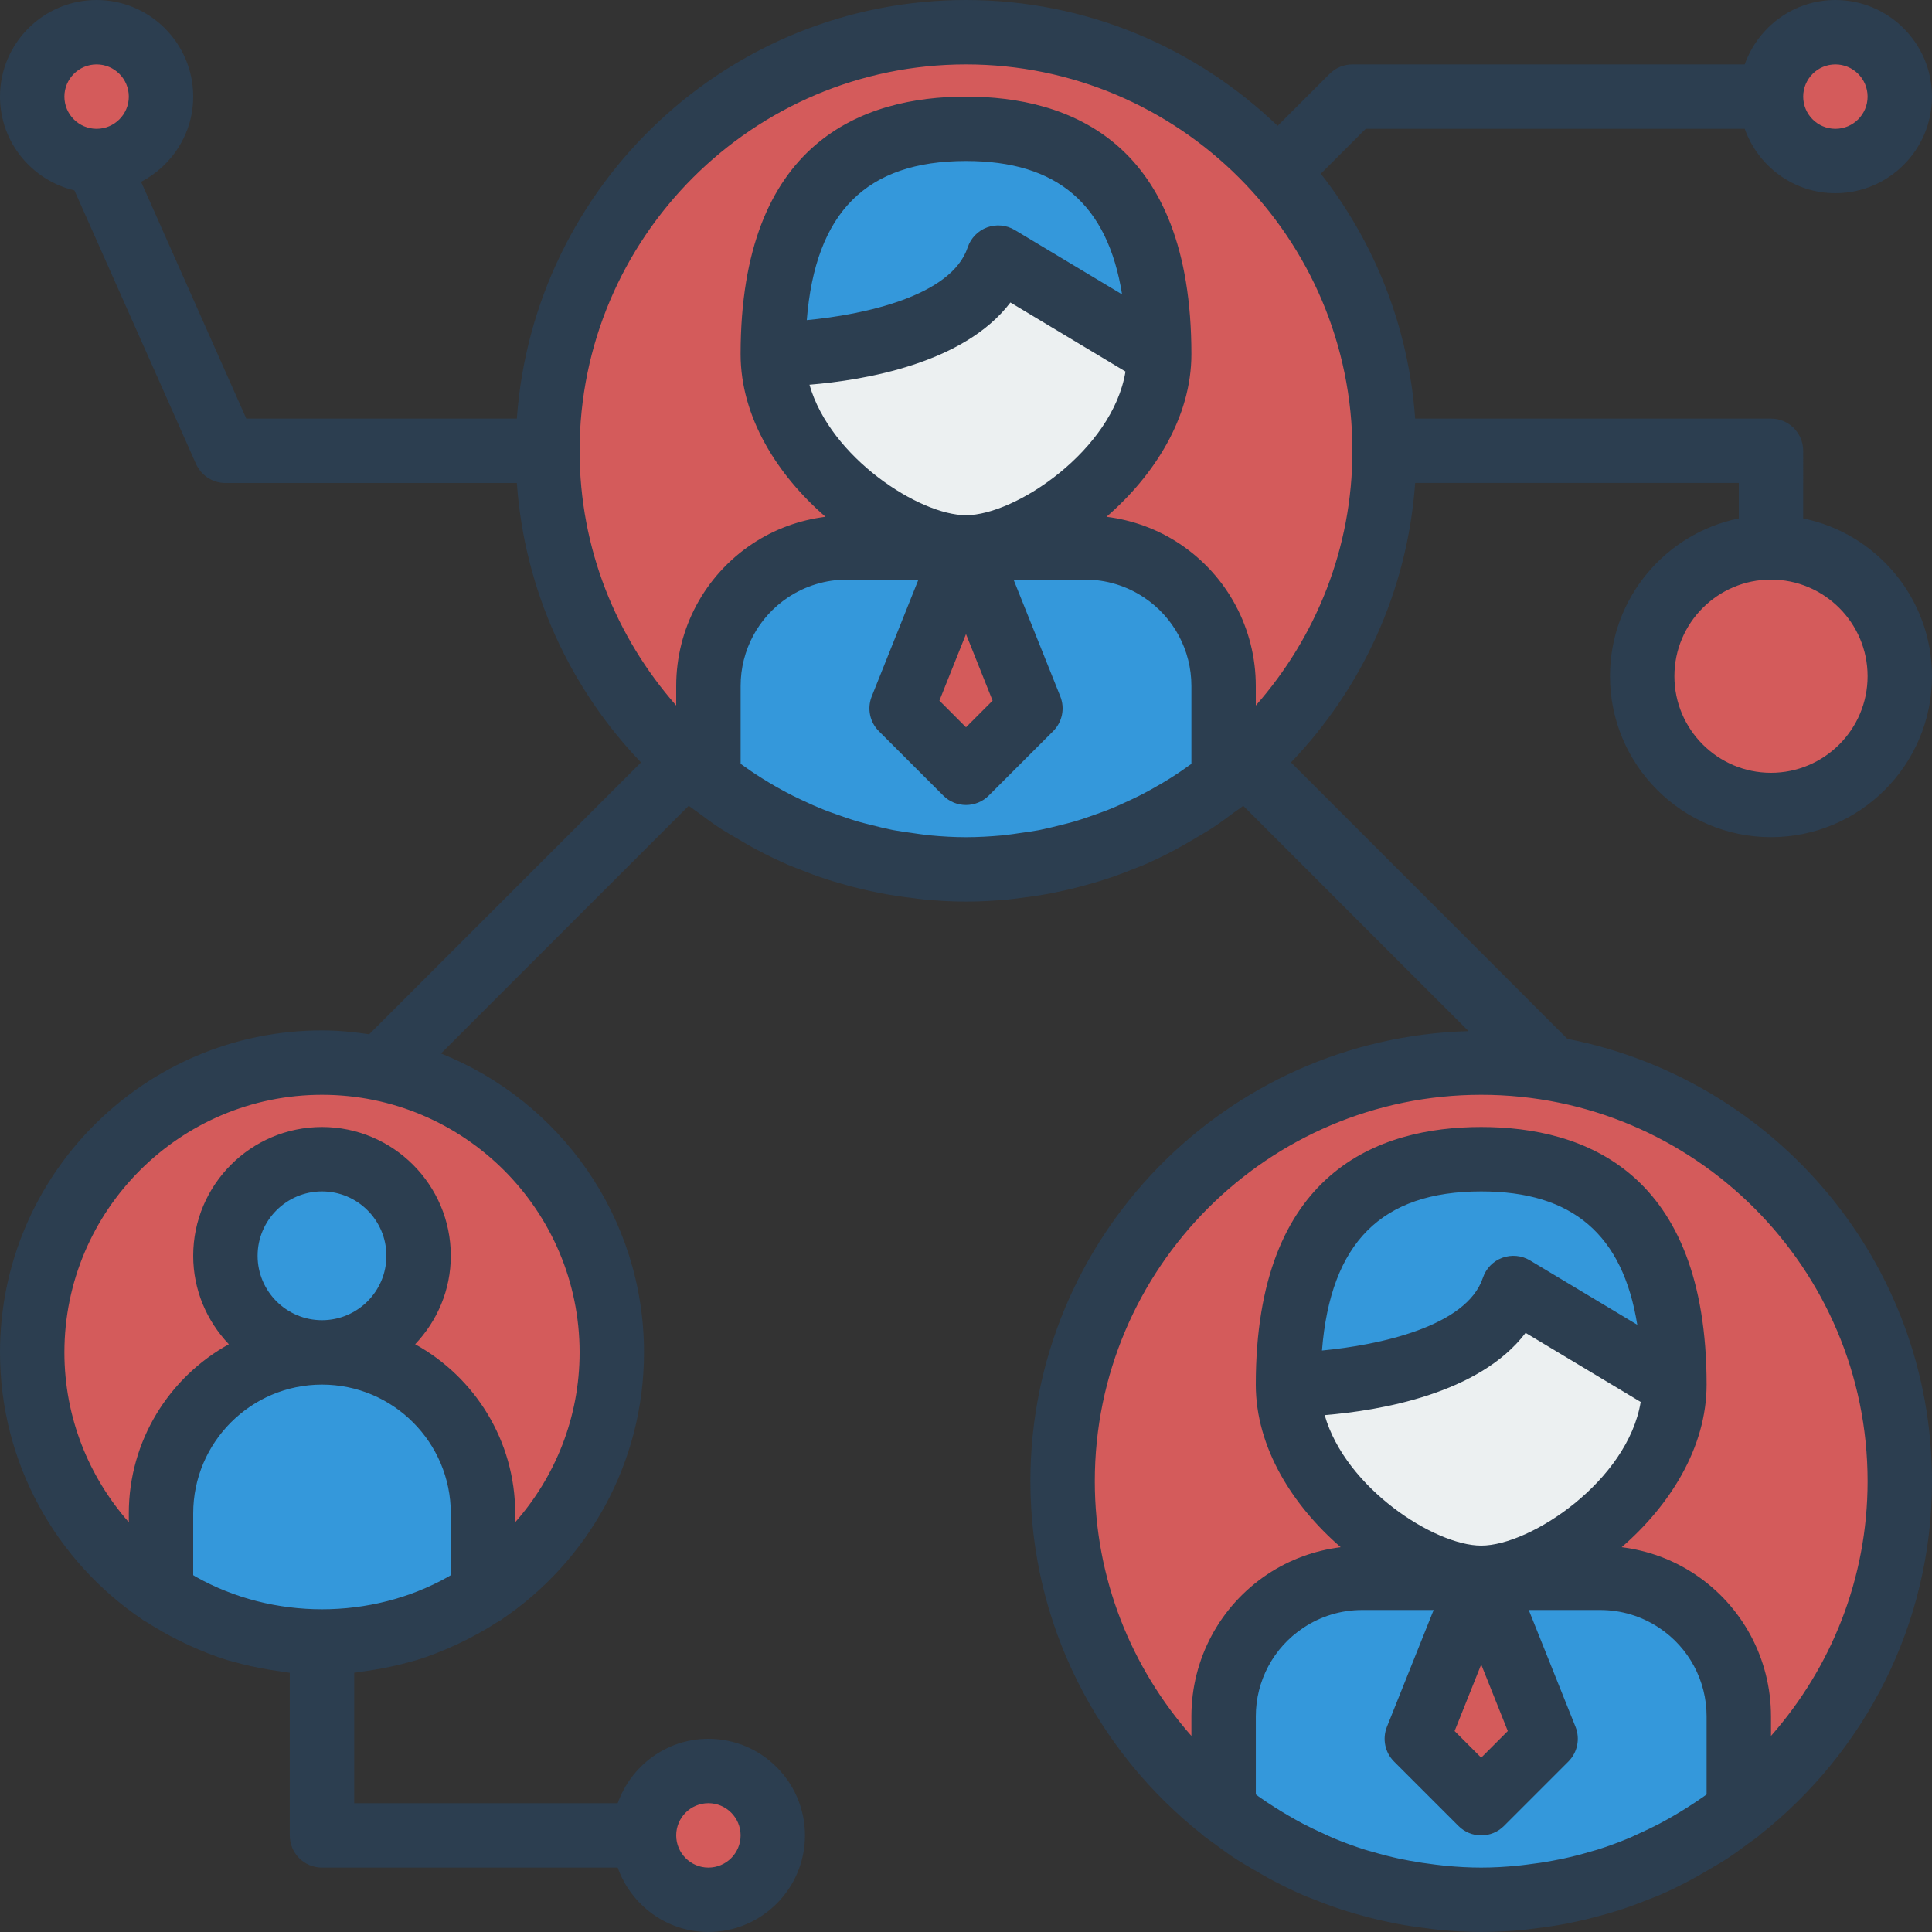<?xml version="1.0"?>
<svg xmlns="http://www.w3.org/2000/svg" xmlns:xlink="http://www.w3.org/1999/xlink" version="1.1" id="Capa_1" x="0px" y="0px" viewBox="0 0 480 480" style="enable-background:new 0 0 480 480;" xml:space="preserve" width="512px" height="512px" class=""><rect x="0" y="0" width="480" height="480" fill="#333333" stroke="none"/><g><g>
	<path style="fill:#D45B5B;" d="M201.592,208.584c0.704,0.28,1.424,0.528,2.128,0.792c-0.128-0.048-0.248-0.104-0.376-0.152   C202.768,209.008,202.168,208.816,201.592,208.584z" data-original="#D45B5B" class=""/>
	<path style="fill:#D45B5B;" d="M177.984,195.344c-0.104-0.08-0.208-0.152-0.304-0.232   C177.784,195.192,177.88,195.272,177.984,195.344z" data-original="#D45B5B" class=""/>
	<path style="fill:#D45B5B;" d="M186.032,200.776c-0.288-0.176-0.576-0.344-0.856-0.52   C185.456,200.432,185.744,200.6,186.032,200.776z" data-original="#D45B5B" class=""/>
	<path style="fill:#D45B5B;" d="M294.832,200.256c-0.288,0.176-0.576,0.344-0.856,0.52   C294.256,200.6,294.544,200.432,294.832,200.256z" data-original="#D45B5B" class=""/>
	<path style="fill:#D45B5B;" d="M302.32,195.12c-0.104,0.08-0.2,0.152-0.304,0.232C302.12,195.272,302.216,195.192,302.32,195.12z" data-original="#D45B5B" class=""/>
	<path style="fill:#D45B5B;" d="M194.784,205.544c-0.552-0.264-1.104-0.52-1.656-0.792   C193.68,205.032,194.24,205.28,194.784,205.544z" data-original="#D45B5B" class=""/>
	<path style="fill:#D45B5B;" d="M286.864,204.752c-0.544,0.28-1.104,0.528-1.656,0.792   C285.76,205.28,286.32,205.032,286.864,204.752z" data-original="#D45B5B" class=""/>
	<path style="fill:#D45B5B;" d="M249.448,215.552c0.256-0.024,0.52-0.04,0.776-0.072c-0.128,0.016-0.264,0.008-0.392,0.024   C249.704,215.512,249.576,215.544,249.448,215.552z" data-original="#D45B5B" class=""/>
	<path style="fill:#D45B5B;" d="M267.608,212.208c0.616-0.168,1.24-0.328,1.856-0.512c-0.384,0.112-0.784,0.192-1.168,0.304   C268.064,212.064,267.84,212.144,267.608,212.208z" data-original="#D45B5B" class=""/>
	<path style="fill:#D45B5B;" d="M276.272,209.376c0.712-0.264,1.432-0.512,2.128-0.792c-0.576,0.232-1.176,0.424-1.76,0.64   C276.528,209.28,276.4,209.336,276.272,209.376z" data-original="#D45B5B" class=""/>
	<path style="fill:#D45B5B;" d="M258.656,214.28c0.472-0.088,0.936-0.16,1.408-0.256c-0.256,0.048-0.52,0.072-0.768,0.12   C259.08,214.184,258.872,214.24,258.656,214.28z" data-original="#D45B5B" class=""/>
	<path style="fill:#D45B5B;" d="M229.776,215.48c0.256,0.024,0.52,0.048,0.776,0.072c-0.128-0.008-0.256-0.04-0.384-0.048   C230.04,215.488,229.904,215.496,229.776,215.48z" data-original="#D45B5B" class=""/>
	<path style="fill:#D45B5B;" d="M210.536,211.696c0.616,0.184,1.24,0.344,1.856,0.512c-0.232-0.064-0.456-0.144-0.688-0.208   C211.312,211.888,210.92,211.816,210.536,211.696z" data-original="#D45B5B" class=""/>
	<path style="fill:#D45B5B;" d="M219.936,214.024c0.464,0.096,0.936,0.168,1.408,0.256c-0.216-0.04-0.424-0.096-0.64-0.136   C220.448,214.096,220.192,214.072,219.936,214.024z" data-original="#D45B5B" class=""/>
	<path style="fill:#D45B5B;" d="M253.336,215.048c1.784-0.232,3.568-0.448,5.32-0.768c-1.376,0.256-2.792,0.4-4.192,0.6   C254.088,214.928,253.72,215,253.336,215.048z" data-original="#D45B5B" class=""/>
	<path style="fill:#D45B5B;" d="M211.704,212c0.232,0.064,0.456,0.144,0.688,0.208c0.664,0.184,1.352,0.312,2.024,0.488   C213.512,212.464,212.6,212.256,211.704,212z" data-original="#D45B5B" class=""/>
	<path style="fill:#D45B5B;" d="M254.472,214.88c1.4-0.2,2.808-0.344,4.192-0.6c0.216-0.04,0.424-0.096,0.64-0.136   C257.704,214.44,256.08,214.656,254.472,214.88z" data-original="#D45B5B" class=""/>
	<path style="fill:#D45B5B;" d="M221.344,214.28c1.752,0.32,3.536,0.544,5.32,0.768c-0.376-0.048-0.752-0.12-1.128-0.176   C224.136,214.68,222.72,214.528,221.344,214.28z" data-original="#D45B5B" class=""/>
	<path style="fill:#D45B5B;" d="M265.584,212.696c0.672-0.168,1.36-0.304,2.024-0.488c0.232-0.064,0.456-0.144,0.688-0.208   C267.4,212.256,266.488,212.464,265.584,212.696z" data-original="#D45B5B" class=""/>
	<path style="fill:#D45B5B;" d="M240,216c3.192,0,6.336-0.168,9.448-0.448c0.128-0.008,0.256-0.04,0.384-0.048   C246.592,215.808,243.32,216,240,216z" data-original="#D45B5B" class=""/>
	<path style="fill:#D45B5B;" d="M263.624,213.2c1.336-0.312,2.664-0.624,3.984-0.992c-0.664,0.184-1.352,0.312-2.024,0.488   C264.928,212.864,264.288,213.048,263.624,213.2z" data-original="#D45B5B" class=""/>
	<path style="fill:#D45B5B;" d="M212.392,212.208c1.312,0.368,2.648,0.68,3.984,0.992c-0.656-0.152-1.304-0.336-1.96-0.504   C213.744,212.528,213.056,212.392,212.392,212.208z" data-original="#D45B5B" class=""/>
	<path style="fill:#D45B5B;" d="M275.76,209.552c0.168-0.064,0.344-0.112,0.512-0.176c0.128-0.048,0.248-0.104,0.376-0.152   C276.352,209.344,276.056,209.448,275.76,209.552z" data-original="#D45B5B" class=""/>
	<path style="fill:#D45B5B;" d="M197.888,207.04c-0.472-0.208-0.92-0.456-1.384-0.664   C196.968,206.592,197.416,206.832,197.888,207.04z" data-original="#D45B5B" class=""/>
	<path style="fill:#D45B5B;" d="M273.144,210.512c1.056-0.36,2.096-0.744,3.128-1.136c-0.168,0.064-0.344,0.112-0.512,0.176   C274.888,209.872,274.024,210.216,273.144,210.512z" data-original="#D45B5B" class=""/>
	<path style="fill:#D45B5B;" d="M230.552,215.552c3.112,0.28,6.256,0.448,9.448,0.448c-3.32,0-6.592-0.192-9.832-0.496   C230.296,215.512,230.424,215.544,230.552,215.552z" data-original="#D45B5B" class=""/>
	<path style="fill:#D45B5B;" d="M283.504,206.376c-0.464,0.216-0.92,0.456-1.384,0.664   C282.584,206.832,283.032,206.592,283.504,206.376z" data-original="#D45B5B" class=""/>
	<path style="fill:#D45B5B;" d="M220.704,214.144c0.216,0.04,0.424,0.096,0.64,0.136c1.376,0.256,2.792,0.4,4.192,0.6   C223.92,214.656,222.296,214.44,220.704,214.144z" data-original="#D45B5B" class=""/>
	<path style="fill:#D45B5B;" d="M203.728,209.376c1.04,0.392,2.08,0.776,3.128,1.136c-0.88-0.296-1.744-0.64-2.616-0.96   C204.072,209.496,203.896,209.44,203.728,209.376z" data-original="#D45B5B" class=""/>
	<path style="fill:#D45B5B;" d="M249.448,215.552c-3.112,0.28-6.256,0.448-9.448,0.448C243.192,216,246.336,215.832,249.448,215.552   z" data-original="#D45B5B" class=""/>
	<path style="fill:#D45B5B;" d="M203.352,209.232c0.128,0.048,0.248,0.104,0.376,0.152c0.168,0.064,0.344,0.112,0.512,0.176   C203.944,209.448,203.648,209.344,203.352,209.232z" data-original="#D45B5B" class=""/>
	<path style="fill:#D45B5B;" d="M240,216c-3.192,0-6.336-0.168-9.448-0.448C233.664,215.832,236.808,216,240,216z" data-original="#D45B5B" class=""/>
	<path style="fill:#D45B5B;" d="M200.264,207.992c0.448,0.184,0.872,0.408,1.328,0.592c0.576,0.232,1.176,0.424,1.76,0.64   C202.312,208.832,201.288,208.416,200.264,207.992z" data-original="#D45B5B" class=""/>
	<path style="fill:#D45B5B;" d="M276.648,209.232c0.584-0.216,1.176-0.416,1.76-0.64c0.448-0.184,0.88-0.408,1.328-0.592   C278.712,208.416,277.688,208.832,276.648,209.232z" data-original="#D45B5B" class=""/>
	<path style="fill:#D45B5B;" d="M278.408,208.584c1.248-0.496,2.488-1,3.704-1.544c-0.776,0.344-1.592,0.624-2.384,0.952   C279.288,208.184,278.856,208.408,278.408,208.584z" data-original="#D45B5B" class=""/>
	<path style="fill:#D45B5B;" d="M227.48,215.152c0.768,0.096,1.52,0.248,2.296,0.328c0.128,0.016,0.264,0.008,0.392,0.024   C229.264,215.416,228.376,215.264,227.48,215.152z" data-original="#D45B5B" class=""/>
	<path style="fill:#D45B5B;" d="M197.888,207.04c1.224,0.544,2.464,1.048,3.704,1.544c-0.448-0.184-0.88-0.408-1.328-0.592   C199.48,207.664,198.664,207.392,197.888,207.04z" data-original="#D45B5B" class=""/>
	<path style="fill:#D45B5B;" d="M176,193.864v-0.12c-1.816-1.424-3.632-2.848-5.352-4.392l0,0c2.256,2.024,4.6,3.944,7.024,5.768   c-0.16-0.12-0.296-0.256-0.456-0.376C176.824,194.44,176.392,194.168,176,193.864z" data-original="#D45B5B" class=""/>
	<path style="fill:#D45B5B;" d="M269.464,211.696c1.24-0.368,2.456-0.776,3.68-1.184c-0.64,0.216-1.304,0.392-1.952,0.6   C270.608,211.296,270.048,211.528,269.464,211.696z" data-original="#D45B5B" class=""/>
	<path style="fill:#D45B5B;" d="M206.856,210.512c1.224,0.408,2.44,0.824,3.68,1.184c-0.584-0.176-1.144-0.4-1.72-0.584   C208.16,210.904,207.496,210.728,206.856,210.512z" data-original="#D45B5B" class=""/>
	<path style="fill:#D45B5B;" d="M240,8c-57.44,0-104,46.56-104,104c0,30.752,13.432,58.304,34.648,77.352l0,0   c1.72,1.544,3.536,2.968,5.352,4.392v-23.32c0-11.512,5.752-22.256,15.328-28.64c5.656-3.776,12.296-5.784,19.096-5.784H240   c-16.968,0-48-21.488-48-48s8-56,48-56s48,29.488,48,56s-31.032,48-48,48h29.576c6.792,0,13.44,2.008,19.096,5.784   c9.576,6.384,15.328,17.128,15.328,28.64v23.32c1.816-1.424,3.632-2.848,5.352-4.392l0,0C330.568,170.304,344,142.752,344,112   c0-26.68-10.136-50.936-26.648-69.352l0,0l0,0C298.304,21.432,270.752,8,240,8z" data-original="#D45B5B" class=""/>
	<path style="fill:#D45B5B;" d="M304,193.736v0.12c-0.392,0.312-0.824,0.576-1.224,0.88c-0.16,0.12-0.296,0.256-0.456,0.376   c2.432-1.824,4.768-3.744,7.024-5.768l0,0C307.632,190.888,305.816,192.312,304,193.736z" data-original="#D45B5B" class=""/>
	<path style="fill:#D45B5B;" d="M300.576,196.328c0.472-0.336,0.976-0.632,1.44-0.984c0.104-0.08,0.208-0.152,0.304-0.232   c0.16-0.12,0.296-0.256,0.456-0.376C302.056,195.288,301.312,195.8,300.576,196.328z" data-original="#D45B5B" class=""/>
	<path style="fill:#D45B5B;" d="M295.528,199.776c-0.24,0.152-0.456,0.328-0.696,0.48c2.472-1.536,4.856-3.176,7.184-4.904   c-0.464,0.344-0.968,0.64-1.44,0.984C298.92,197.52,297.256,198.68,295.528,199.776z" data-original="#D45B5B" class=""/>
	<path style="fill:#D45B5B;" d="M268.296,212c0.384-0.112,0.784-0.184,1.168-0.304c0.584-0.176,1.144-0.4,1.72-0.584   C270.232,211.416,269.272,211.72,268.296,212z" data-original="#D45B5B" class=""/>
	<path style="fill:#D45B5B;" d="M283.504,206.376c0.576-0.264,1.144-0.552,1.712-0.824c-0.184,0.088-0.384,0.168-0.568,0.256   C284.256,205.984,283.888,206.192,283.504,206.376z" data-original="#D45B5B" class=""/>
	<path style="fill:#D45B5B;" d="M284.64,205.8c0.184-0.088,0.384-0.16,0.568-0.256c0.552-0.264,1.104-0.52,1.656-0.792   c0.336-0.168,0.648-0.376,0.984-0.552C286.792,204.752,285.72,205.288,284.64,205.8z" data-original="#D45B5B" class=""/>
	<path style="fill:#D45B5B;" d="M292.728,201.472c0.408-0.24,0.84-0.448,1.24-0.696c0.288-0.176,0.576-0.344,0.856-0.52   c0.24-0.152,0.464-0.328,0.696-0.48C294.608,200.36,293.672,200.912,292.728,201.472z" data-original="#D45B5B" class=""/>
	<path style="fill:#D45B5B;" d="M287.848,204.2c-0.336,0.176-0.648,0.376-0.984,0.552c2.432-1.232,4.792-2.568,7.104-3.976   c-0.4,0.248-0.832,0.456-1.24,0.696C291.128,202.416,289.504,203.336,287.848,204.2z" data-original="#D45B5B" class=""/>
	<path style="fill:#D45B5B;" d="M260.064,214.024c1.2-0.232,2.376-0.544,3.56-0.824c-0.472,0.112-0.952,0.208-1.424,0.312   C261.48,213.664,260.784,213.88,260.064,214.024z" data-original="#D45B5B" class=""/>
	<path style="fill:#D45B5B;" d="M250.224,215.48c1.048-0.104,2.072-0.296,3.112-0.432c-0.272,0.032-0.544,0.072-0.816,0.104   C251.752,215.248,251,215.408,250.224,215.48z" data-original="#D45B5B" class=""/>
	<path style="fill:#D45B5B;" d="M208.808,211.112c0.584,0.184,1.136,0.416,1.72,0.584c0.384,0.112,0.784,0.192,1.168,0.304   C210.728,211.72,209.768,211.416,208.808,211.112z" data-original="#D45B5B" class=""/>
	<path style="fill:#D45B5B;" d="M249.832,215.504c0.128-0.016,0.264-0.008,0.392-0.024c0.776-0.08,1.52-0.232,2.296-0.328   C251.624,215.264,250.736,215.416,249.832,215.504z" data-original="#D45B5B" class=""/>
	<path style="fill:#D45B5B;" d="M194.784,205.544c0.568,0.272,1.136,0.56,1.712,0.824c-0.384-0.176-0.76-0.384-1.144-0.568   C195.168,205.712,194.976,205.64,194.784,205.544z" data-original="#D45B5B" class=""/>
	<path style="fill:#D45B5B;" d="M216.376,213.2c1.184,0.28,2.36,0.584,3.56,0.824c-0.72-0.144-1.416-0.352-2.136-0.512   C217.328,213.408,216.848,213.312,216.376,213.2z" data-original="#D45B5B" class=""/>
	<path style="fill:#D45B5B;" d="M192.152,204.2c0.336,0.176,0.648,0.376,0.984,0.552c0.544,0.28,1.104,0.528,1.656,0.792   c0.184,0.088,0.384,0.168,0.568,0.256C194.28,205.288,193.208,204.752,192.152,204.2z" data-original="#D45B5B" class=""/>
	<path style="fill:#D45B5B;" d="M187.272,201.472c-0.408-0.24-0.84-0.448-1.24-0.696c2.312,1.408,4.672,2.744,7.104,3.976   c-0.336-0.168-0.648-0.376-0.984-0.552C190.496,203.336,188.872,202.416,187.272,201.472z" data-original="#D45B5B" class=""/>
	<path style="fill:#D45B5B;" d="M226.664,215.048c1.04,0.136,2.064,0.328,3.112,0.432c-0.776-0.08-1.52-0.232-2.296-0.328   C227.208,215.12,226.936,215.088,226.664,215.048z" data-original="#D45B5B" class=""/>
	<path style="fill:#D45B5B;" d="M217.8,213.512c0.72,0.16,1.416,0.368,2.136,0.512c0.256,0.048,0.52,0.072,0.768,0.12   C219.728,213.96,218.768,213.72,217.8,213.512z" data-original="#D45B5B" class=""/>
	<path style="fill:#D45B5B;" d="M179.424,196.328c-0.472-0.336-0.976-0.632-1.44-0.984c2.328,1.736,4.712,3.368,7.184,4.904   c-0.24-0.152-0.464-0.328-0.696-0.48C182.744,198.68,181.08,197.52,179.424,196.328z" data-original="#D45B5B" class=""/>
	<path style="fill:#D45B5B;" d="M177.224,194.744c0.16,0.12,0.296,0.256,0.456,0.376c0.104,0.08,0.2,0.152,0.304,0.232   c0.464,0.344,0.968,0.64,1.44,0.984C178.688,195.8,177.944,195.288,177.224,194.744z" data-original="#D45B5B" class=""/>
	<path style="fill:#D45B5B;" d="M259.296,214.144c0.256-0.048,0.52-0.064,0.768-0.12c0.72-0.144,1.416-0.352,2.136-0.512   C261.232,213.72,260.272,213.96,259.296,214.144z" data-original="#D45B5B" class=""/>
	<path style="fill:#D45B5B;" d="M184.472,199.776c0.24,0.152,0.456,0.328,0.696,0.48c0.288,0.176,0.576,0.344,0.856,0.52   c0.4,0.248,0.832,0.456,1.24,0.696C186.328,200.912,185.392,200.36,184.472,199.776z" data-original="#D45B5B" class=""/>
	<path style="fill:#D45B5B;" d="M304,193.864v-0.12c-0.416,0.328-0.8,0.688-1.224,1.008C303.176,194.44,303.608,194.168,304,193.864   z" data-original="#D45B5B" class=""/>
	<path style="fill:#D45B5B;" d="M225.528,214.88c0.376,0.056,0.752,0.12,1.128,0.176c0.272,0.032,0.544,0.072,0.816,0.104   C226.824,215.08,226.184,214.968,225.528,214.88z" data-original="#D45B5B" class=""/>
	<path style="fill:#D45B5B;" d="M214.416,212.696c0.656,0.168,1.296,0.352,1.96,0.504c0.472,0.112,0.952,0.208,1.424,0.312   C216.664,213.264,215.536,212.984,214.416,212.696z" data-original="#D45B5B" class=""/>
	<path style="fill:#D45B5B;" d="M300.576,196.328c-1.648,1.192-3.328,2.352-5.048,3.448   C297.256,198.68,298.92,197.52,300.576,196.328z" data-original="#D45B5B" class=""/>
	<path style="fill:#D45B5B;" d="M204.24,209.552c0.872,0.32,1.736,0.664,2.616,0.96c0.64,0.216,1.304,0.392,1.952,0.6   C207.272,210.624,205.744,210.112,204.24,209.552z" data-original="#D45B5B" class=""/>
	<path style="fill:#D45B5B;" d="M252.52,215.152c0.272-0.032,0.544-0.072,0.816-0.104c0.376-0.048,0.752-0.12,1.128-0.176   C253.816,214.968,253.176,215.08,252.52,215.152z" data-original="#D45B5B" class=""/>
	<path style="fill:#D45B5B;" d="M187.272,201.472c1.6,0.952,3.224,1.864,4.88,2.728   C190.496,203.336,188.872,202.424,187.272,201.472z" data-original="#D45B5B" class=""/>
	<path style="fill:#D45B5B;" d="M262.2,213.512c0.472-0.104,0.952-0.2,1.424-0.312c0.656-0.152,1.304-0.336,1.96-0.504   C264.464,212.984,263.336,213.264,262.2,213.512z" data-original="#D45B5B" class=""/>
	<path style="fill:#D45B5B;" d="M292.728,201.472c-1.6,0.952-3.224,1.864-4.88,2.728   C289.504,203.336,291.128,202.416,292.728,201.472z" data-original="#D45B5B" class=""/>
</g><path style="fill:#3498DB" d="M252.52,215.152c0.656-0.08,1.296-0.184,1.944-0.28c1.616-0.224,3.232-0.44,4.824-0.736  c0.976-0.184,1.936-0.416,2.904-0.632c1.136-0.248,2.264-0.528,3.384-0.816c0.904-0.232,1.816-0.448,2.712-0.696  c0.976-0.28,1.936-0.584,2.896-0.888c1.536-0.488,3.064-1,4.568-1.56c0.296-0.112,0.592-0.216,0.888-0.328  c1.04-0.392,2.064-0.808,3.08-1.232c1.656-0.688,3.296-1.416,4.912-2.192c1.08-0.52,2.152-1.048,3.208-1.6  c1.656-0.864,3.28-1.784,4.88-2.728c0.936-0.56,1.88-1.112,2.8-1.696c1.72-1.096,3.392-2.256,5.048-3.448  c0.736-0.528,1.48-1.04,2.2-1.584c0.424-0.32,0.808-0.68,1.224-1.008v-23.32c0-11.512-5.752-22.256-15.328-28.64  c-5.648-3.76-12.288-5.768-19.088-5.768H240l16,40l-16,16l-16-16l16-40h-29.576c-6.792,0-13.44,2.008-19.096,5.784  c-9.576,6.384-15.328,17.128-15.328,28.64v23.32c0.416,0.328,0.8,0.688,1.224,1.008c0.72,0.544,1.464,1.056,2.2,1.584  c1.648,1.192,3.328,2.352,5.048,3.448c0.92,0.584,1.864,1.136,2.8,1.696c1.6,0.952,3.224,1.864,4.88,2.728  c1.056,0.552,2.128,1.08,3.208,1.6c1.616,0.776,3.248,1.504,4.912,2.192c1.024,0.424,2.048,0.84,3.08,1.232  c0.296,0.112,0.592,0.216,0.888,0.328c1.504,0.56,3.032,1.072,4.568,1.56c0.96,0.304,1.92,0.608,2.896,0.888  c0.896,0.256,1.808,0.464,2.712,0.696c1.12,0.288,2.248,0.56,3.384,0.816c0.968,0.216,1.928,0.448,2.904,0.632  c1.592,0.296,3.208,0.512,4.824,0.736c0.648,0.088,1.296,0.2,1.944,0.28c0.896,0.112,1.784,0.264,2.688,0.344  c3.248,0.296,6.52,0.488,9.84,0.488s6.592-0.192,9.832-0.496C250.736,215.416,251.624,215.264,252.52,215.152z" data-original="#B3D5E4" class="" data-old_color="#B3D5E4"/><g>
	<path style="fill:#D45B5B;" d="M195.36,205.8c0.384,0.184,0.752,0.392,1.144,0.568c0.464,0.216,0.92,0.456,1.384,0.664   c0.776,0.344,1.592,0.624,2.384,0.952C198.608,207.304,196.968,206.576,195.36,205.8z" data-original="#D45B5B" class=""/>
	<path style="fill:#D45B5B;" d="M179.424,196.328c1.656,1.192,3.32,2.352,5.048,3.448   C182.752,198.68,181.072,197.52,179.424,196.328z" data-original="#D45B5B" class=""/>
	<path style="fill:#D45B5B;" d="M279.736,207.992c0.792-0.328,1.6-0.608,2.384-0.952c0.472-0.208,0.92-0.456,1.384-0.664   c0.384-0.176,0.76-0.384,1.144-0.568C283.032,206.576,281.392,207.304,279.736,207.992z" data-original="#D45B5B" class=""/>
	<path style="fill:#D45B5B;" d="M271.192,211.112c0.648-0.208,1.312-0.384,1.952-0.6c0.88-0.296,1.744-0.64,2.616-0.96   C274.256,210.112,272.728,210.624,271.192,211.112z" data-original="#D45B5B" class=""/>
	<path style="fill:#D45B5B;" d="M177.224,194.744c-0.424-0.32-0.808-0.68-1.224-1.008v0.12   C176.392,194.168,176.824,194.44,177.224,194.744z" data-original="#D45B5B" class=""/>
</g><path style="fill:#ECF0F1" d="M288,88l-40-24c-8,24-56,24-56,24c0,26.512,31.032,48,48,48S288,114.512,288,88z" data-original="#FFFFFF" class="active-path" data-old_color="#FFFFFF"/><path style="fill:#3498DB" d="M248,64l40,24c0-26.512-8-56-48-56s-48,29.488-48,56C192,88,240,88,248,64z" data-original="#B3D5E4" class="" data-old_color="#B3D5E4"/><g>
	<polygon style="fill:#D45B5B;" points="240,192 256,176 240,136 224,176  " data-original="#D45B5B" class=""/>
	<path style="fill:#D45B5B;" d="M387.296,470.144c-1.96,0.368-3.952,0.656-5.96,0.912   C383.336,470.792,385.328,470.512,387.296,470.144z" data-original="#D45B5B" class=""/>
	<path style="fill:#D45B5B;" d="M325.888,463.04c-0.472-0.208-0.92-0.456-1.384-0.664   C324.968,462.592,325.416,462.832,325.888,463.04z" data-original="#D45B5B" class=""/>
	<path style="fill:#D45B5B;" d="M354.664,471.048c-2-0.256-3.992-0.544-5.96-0.912C350.672,470.512,352.664,470.792,354.664,471.048   z" data-original="#D45B5B" class=""/>
	<path style="fill:#D45B5B;" d="M377.832,471.504C374.592,471.808,371.32,472,368,472C371.32,472,374.592,471.808,377.832,471.504z" data-original="#D45B5B" class=""/>
	<path style="fill:#D45B5B;" d="M396.296,468c-1.544,0.432-3.096,0.832-4.672,1.2C393.2,468.832,394.752,468.44,396.296,468z" data-original="#D45B5B" class=""/>
	<path style="fill:#D45B5B;" d="M368,472c-3.32,0-6.592-0.192-9.832-0.496C361.408,471.808,364.68,472,368,472z" data-original="#D45B5B" class=""/>
	<path style="fill:#D45B5B;" d="M404.648,465.232c-1.168,0.44-2.32,0.888-3.504,1.28   C402.328,466.112,403.488,465.672,404.648,465.232z" data-original="#D45B5B" class=""/>
	<path style="fill:#D45B5B;" d="M334.856,466.512c-1.184-0.4-2.344-0.848-3.504-1.28   C332.512,465.672,333.672,466.112,334.856,466.512z" data-original="#D45B5B" class=""/>
	<path style="fill:#D45B5B;" d="M344.376,469.2c-1.568-0.368-3.128-0.768-4.672-1.2C341.248,468.44,342.8,468.832,344.376,469.2z" data-original="#D45B5B" class=""/>
	<path style="fill:#D45B5B;" d="M411.504,462.376c-0.464,0.216-0.92,0.456-1.384,0.664   C410.584,462.832,411.032,462.592,411.504,462.376z" data-original="#D45B5B" class=""/>
	<path style="fill:#D45B5B;" d="M358.168,471.504c-1.184-0.112-2.336-0.304-3.504-0.456   C355.832,471.2,356.984,471.392,358.168,471.504z" data-original="#D45B5B" class=""/>
	<path style="fill:#D45B5B;" d="M381.336,471.048c-1.168,0.152-2.328,0.344-3.504,0.456   C379.016,471.392,380.168,471.2,381.336,471.048z" data-original="#D45B5B" class=""/>
	<path style="fill:#D45B5B;" d="M410.112,463.04c-1.784,0.8-3.624,1.488-5.464,2.192   C406.488,464.536,408.328,463.832,410.112,463.04z" data-original="#D45B5B" class=""/>
	<path style="fill:#D45B5B;" d="M401.144,466.512c-1.592,0.544-3.216,1.024-4.848,1.488   C397.928,467.536,399.544,467.048,401.144,466.512z" data-original="#D45B5B" class=""/>
	<path style="fill:#D45B5B;" d="M391.624,469.2c-1.44,0.336-2.872,0.664-4.336,0.936C388.752,469.864,390.192,469.536,391.624,469.2   z" data-original="#D45B5B" class=""/>
	<path style="fill:#D45B5B;" d="M339.704,468c-1.632-0.464-3.248-0.944-4.848-1.488C336.456,467.048,338.072,467.536,339.704,468z" data-original="#D45B5B" class=""/>
	<path style="fill:#D45B5B;" d="M348.704,470.144c-1.456-0.272-2.896-0.6-4.336-0.936   C345.808,469.536,347.248,469.864,348.704,470.144z" data-original="#D45B5B" class=""/>
	<path style="fill:#D45B5B;" d="M331.352,465.232c-1.84-0.696-3.68-1.392-5.464-2.192   C327.672,463.832,329.512,464.536,331.352,465.232z" data-original="#D45B5B" class=""/>
	<path style="fill:#D45B5B;" d="M368,264c-57.44,0-104,46.56-104,104c0,41.888,24.816,77.896,60.496,94.376   c-7.32-3.4-14.208-7.584-20.496-12.512v-23.44c0-11.512,5.752-22.256,15.328-28.64c5.656-3.776,12.296-5.784,19.096-5.784H368   c-16.968,0-48-21.488-48-48s8-56,48-56s48,29.488,48,56s-31.032,48-48,48h29.576c6.792,0,13.44,2.008,19.096,5.784   c9.576,6.384,15.328,17.128,15.328,28.64v23.44c-6.288,4.928-13.176,9.112-20.496,12.512C447.184,445.896,472,409.888,472,368   C472,310.56,425.44,264,368,264z" data-original="#D45B5B" class=""/>
</g><g>
	<path style="fill:#3498DB" d="M432,426.424c0-11.512-5.752-22.256-15.328-28.64c-5.656-3.776-12.296-5.784-19.096-5.784H368l16,40   l-16,16l-16-16l16-40h-29.576c-6.792,0-13.44,2.008-19.096,5.784c-9.576,6.384-15.328,17.128-15.328,28.64v23.44   c6.288,4.928,13.176,9.112,20.496,12.512c0.464,0.216,0.92,0.456,1.384,0.664c1.784,0.8,3.624,1.488,5.464,2.192   c1.168,0.44,2.32,0.888,3.504,1.28c1.592,0.544,3.216,1.024,4.848,1.488c1.544,0.432,3.096,0.832,4.672,1.2   c1.44,0.336,2.872,0.664,4.336,0.936c1.96,0.368,3.952,0.656,5.96,0.912c1.168,0.152,2.328,0.344,3.504,0.456   c3.24,0.304,6.512,0.496,9.832,0.496s6.592-0.192,9.832-0.496c1.184-0.112,2.336-0.304,3.504-0.456c2-0.256,3.992-0.544,5.96-0.912   c1.456-0.272,2.896-0.6,4.336-0.936c1.568-0.368,3.128-0.768,4.672-1.2c1.632-0.464,3.248-0.944,4.848-1.488   c1.184-0.4,2.344-0.848,3.504-1.28c1.84-0.696,3.68-1.392,5.464-2.192c0.472-0.208,0.92-0.456,1.384-0.664   c7.32-3.4,14.208-7.584,20.496-12.512L432,426.424L432,426.424z" data-original="#B3D5E4" class="" data-old_color="#B3D5E4"/>
	<path style="fill:#3498DB" d="M376,320l40,24c0-26.512-8-56-48-56s-48,29.488-48,56C320,344,368,344,376,320z" data-original="#B3D5E4" class="" data-old_color="#B3D5E4"/>
</g><path style="fill:#ECF0F1" d="M416,344l-40-24c-8,24-56,24-56,24c0,26.512,31.032,48,48,48S416,370.512,416,344z" data-original="#FFFFFF" class="active-path" data-old_color="#FFFFFF"/><g>
	<polygon style="fill:#D45B5B;" points="368,448 384,432 368,392 352,432  " data-original="#D45B5B" class=""/>
	<path style="fill:#D45B5B;" d="M110.104,401.344c-2.856,1.32-5.792,2.52-8.832,3.456   C104.312,403.856,107.24,402.664,110.104,401.344z" data-original="#D45B5B" class=""/>
	<path style="fill:#D45B5B;" d="M40,376c0-22.088,17.912-40,40-40c-13.256,0-24-10.744-24-24s10.744-24,24-24s24,10.744,24,24   s-10.744,24-24,24c22.088,0,40,17.912,40,40v19.856c-2.568,1.72-5.288,3.216-8.072,4.608C135.648,388.688,152,364.28,152,336   c0-39.768-32.232-72-72-72S8,296.232,8,336c0,28.28,16.352,52.688,40.072,64.464c-2.784-1.384-5.504-2.888-8.072-4.608V376z" data-original="#D45B5B" class=""/>
	<path style="fill:#D45B5B;" d="M58.728,404.8c-3.048-0.944-5.976-2.136-8.832-3.456C52.76,402.664,55.688,403.856,58.728,404.8z" data-original="#D45B5B" class=""/>
	<path style="fill:#D45B5B;" d="M101.224,404.808c-2.968,0.92-6.048,1.568-9.16,2.104   C95.184,406.384,98.256,405.728,101.224,404.808z" data-original="#D45B5B" class=""/>
	<path style="fill:#D45B5B;" d="M80,408c3.304,0,6.536-0.304,9.728-0.736C86.536,407.696,83.304,408,80,408z" data-original="#D45B5B" class=""/>
	<path style="fill:#D45B5B;" d="M80,408c-3.304,0-6.536-0.304-9.728-0.736C73.464,407.696,76.696,408,80,408z" data-original="#D45B5B" class=""/>
	<path style="fill:#D45B5B;" d="M67.936,406.912c-3.12-0.528-6.192-1.184-9.16-2.104C61.744,405.728,64.816,406.384,67.936,406.912z   " data-original="#D45B5B" class=""/>
</g><circle style="fill:#3498DB" cx="80" cy="312" r="24" data-original="#E4D9B3" class="" data-old_color="#E9EEF3"/><g>
	<path style="fill:#D45B5B;" d="M101.272,404.8c-0.016,0.008-0.032,0.008-0.04,0.008C101.24,404.808,101.256,404.808,101.272,404.8z   " data-original="#D45B5B" class=""/>
	<path style="fill:#D45B5B;" d="M92.064,406.912c-0.776,0.128-1.552,0.248-2.336,0.36C90.512,407.16,91.288,407.04,92.064,406.912z" data-original="#D45B5B" class=""/>
	<path style="fill:#D45B5B;" d="M111.928,400.464c-0.608,0.304-1.208,0.592-1.824,0.88   C110.72,401.056,111.32,400.76,111.928,400.464z" data-original="#D45B5B" class=""/>
	<path style="fill:#D45B5B;" d="M70.272,407.264c-0.784-0.104-1.56-0.224-2.336-0.36C68.712,407.04,69.488,407.16,70.272,407.264z" data-original="#D45B5B" class=""/>
	<path style="fill:#D45B5B;" d="M49.896,401.344c-0.616-0.28-1.224-0.576-1.824-0.88C48.68,400.76,49.28,401.056,49.896,401.344z" data-original="#D45B5B" class=""/>
	<path style="fill:#D45B5B;" d="M58.776,404.808c-0.016-0.008-0.032-0.008-0.04-0.008C58.744,404.808,58.76,404.808,58.776,404.808z   " data-original="#D45B5B" class=""/>
</g><path style="fill:#3498DB" d="M92.064,406.912c3.12-0.528,6.192-1.184,9.16-2.104c0.016-0.008,0.032-0.008,0.04-0.008  c3.048-0.944,5.976-2.136,8.832-3.456c0.616-0.28,1.224-0.576,1.824-0.88c2.784-1.384,5.504-2.888,8.072-4.608V376  c0-22.088-17.912-40-40-40s-40,17.912-40,40v19.856c2.568,1.72,5.288,3.216,8.072,4.608c0.608,0.304,1.208,0.592,1.824,0.88  c2.856,1.32,5.792,2.52,8.832,3.456c0.016,0.008,0.032,0.008,0.04,0.008c2.968,0.92,6.048,1.568,9.16,2.104  c0.776,0.128,1.552,0.248,2.336,0.36C73.464,407.696,76.696,408,80,408s6.536-0.304,9.728-0.736  C90.512,407.16,91.288,407.04,92.064,406.912z" data-original="#E4D9B3" class="" data-old_color="#E9EEF3"/><g>
	<circle style="fill:#D45B5B;" cx="176" cy="456" r="16" data-original="#D45B5B" class=""/>
	<circle style="fill:#D45B5B;" cx="24" cy="24" r="16" data-original="#D45B5B" class=""/>
	<circle style="fill:#D45B5B;" cx="440" cy="168" r="32" data-original="#D45B5B" class=""/>
	<circle style="fill:#D45B5B;" cx="456" cy="24" r="16" data-original="#D45B5B" class=""/>
</g><path style="fill:#2C3E50" d="M433.472,32c3.312,9.288,12.112,16,22.528,16c13.232,0,24-10.768,24-24S469.232,0,456,0  c-10.416,0-19.216,6.712-22.528,16H336c-2.128,0-4.16,0.84-5.656,2.344l-12.92,12.92C297.288,11.952,270.04,0,240,0  c-59.056,0-107.464,45.976-111.592,104H61.192L35.056,45.176C42.712,41.16,48,33.224,48,24C48,10.768,37.232,0,24,0S0,10.768,0,24  c0,11.328,7.912,20.792,18.488,23.296l30.2,67.952C49.976,118.136,52.832,120,56,120h72.408  c1.912,26.856,13.28,51.096,30.856,69.424L91.728,256.96C87.888,256.392,83.992,256,80,256c-44.112,0-80,35.888-80,80  c0,27.608,14.056,51.984,35.384,66.368c0.056,0.04,0.104,0.096,0.16,0.136c0.32,0.216,0.68,0.36,1.008,0.576  c2.536,1.648,5.184,3.128,7.904,4.48c0.856,0.424,1.704,0.848,2.576,1.24c3.072,1.4,6.216,2.656,9.48,3.664  c0.392,0.12,0.8,0.192,1.2,0.312c2.952,0.856,5.984,1.52,9.064,2.032c0.904,0.152,1.8,0.296,2.704,0.416  c0.84,0.112,1.664,0.28,2.512,0.368V456c0,4.416,3.576,8,8,8h73.472c3.312,9.288,12.112,16,22.528,16c13.232,0,24-10.768,24-24  s-10.768-24-24-24c-10.416,0-19.216,6.712-22.528,16H88v-32.408c0.848-0.088,1.672-0.256,2.512-0.368  c0.912-0.12,1.808-0.264,2.704-0.416c3.08-0.52,6.112-1.176,9.064-2.032c0.4-0.112,0.8-0.184,1.2-0.312  c3.264-1.008,6.408-2.264,9.488-3.664c0.864-0.392,1.72-0.816,2.576-1.24c2.72-1.36,5.368-2.84,7.904-4.488  c0.328-0.208,0.688-0.352,1.008-0.576c0.056-0.04,0.104-0.096,0.16-0.136C145.944,387.984,160,363.608,160,336  c0-33.656-20.92-62.472-50.424-74.264l61.536-61.536c0.792,0.616,1.624,1.152,2.424,1.744c1.616,1.192,3.208,2.408,4.888,3.512  c1.648,1.096,3.352,2.064,5.048,3.064c1.56,0.92,3.12,1.84,4.728,2.68c2.512,1.32,5.048,2.568,7.64,3.688  c0.864,0.376,1.752,0.68,2.632,1.032c2.344,0.944,4.712,1.832,7.12,2.608c0.984,0.32,1.984,0.6,2.984,0.896  c2.36,0.688,4.736,1.304,7.144,1.84c1.064,0.24,2.128,0.464,3.2,0.672c2.472,0.472,4.968,0.84,7.488,1.144  c1.008,0.12,2,0.28,3.008,0.376C232.912,223.792,236.44,224,240,224s7.088-0.208,10.592-0.536c1.016-0.096,2-0.248,3.008-0.376  c2.512-0.304,5.016-0.672,7.488-1.144c1.072-0.208,2.136-0.432,3.192-0.672c2.408-0.536,4.784-1.152,7.144-1.84  c1-0.296,2-0.576,2.984-0.896c2.408-0.784,4.776-1.664,7.12-2.608c0.872-0.352,1.768-0.664,2.632-1.032  c2.6-1.12,5.144-2.368,7.656-3.696c1.592-0.84,3.136-1.744,4.68-2.656c1.704-1.008,3.416-1.984,5.072-3.08  c1.68-1.112,3.272-2.32,4.888-3.512c0.8-0.592,1.64-1.128,2.424-1.744l55.96,55.968C304.552,257.848,256,307.304,256,368  c0,35.688,16.84,67.464,42.928,87.984c0.064,0.048,0.08,0.128,0.144,0.176c0.808,0.632,1.656,1.168,2.472,1.776  c1.616,1.192,3.208,2.408,4.888,3.512c1.648,1.096,3.352,2.064,5.048,3.064c1.56,0.92,3.12,1.84,4.728,2.68  c2.512,1.32,5.048,2.568,7.64,3.688c0.864,0.376,1.752,0.68,2.632,1.032c2.344,0.944,4.712,1.832,7.12,2.608  c0.984,0.32,1.984,0.6,2.984,0.896c2.36,0.688,4.736,1.304,7.144,1.84c1.064,0.24,2.128,0.464,3.2,0.672  c2.472,0.472,4.968,0.84,7.488,1.144c1.008,0.12,2,0.28,3.008,0.376C360.912,479.792,364.44,480,368,480s7.088-0.208,10.592-0.536  c1.016-0.096,2-0.248,3.008-0.376c2.512-0.304,5.016-0.672,7.488-1.144c1.072-0.208,2.136-0.432,3.192-0.672  c2.408-0.536,4.784-1.152,7.144-1.84c1-0.296,2-0.576,2.984-0.896c2.408-0.784,4.776-1.664,7.12-2.608  c0.872-0.352,1.768-0.664,2.632-1.032c2.6-1.12,5.144-2.368,7.656-3.696c1.592-0.84,3.136-1.744,4.68-2.656  c1.704-1.008,3.416-1.984,5.072-3.08c1.68-1.112,3.272-2.32,4.888-3.512c0.816-0.608,1.664-1.144,2.472-1.776  c0.064-0.048,0.088-0.128,0.144-0.176C463.16,435.464,480,403.688,480,368c0-54.432-39.04-99.864-90.584-109.896l-68.68-68.688  c17.576-18.32,28.944-42.568,30.856-69.424H432v8.808c-18.232,3.72-32,19.872-32,39.192c0,22.056,17.944,40,40,40s40-17.944,40-40  c0-19.312-13.768-35.472-32-39.192V112c0-4.416-3.576-8-8-8h-88.408c-1.624-22.856-10.104-43.808-23.44-60.84L339.312,32H433.472z   M456,16c4.416,0,8,3.592,8,8s-3.584,8-8,8s-8-3.592-8-8S451.584,16,456,16z M24,16c4.416,0,8,3.592,8,8s-3.584,8-8,8s-8-3.592-8-8  S19.584,16,24,16z M176,448c4.416,0,8,3.592,8,8s-3.584,8-8,8s-8-3.592-8-8S171.584,448,176,448z M64,312c0-8.824,7.176-16,16-16  s16,7.176,16,16s-7.176,16-16,16S64,320.824,64,312z M80,344c17.648,0,32,14.352,32,32v15.344c-0.248,0.144-0.48,0.304-0.72,0.44  c-19.088,10.712-43.464,10.712-62.552,0c-0.248-0.144-0.48-0.304-0.728-0.44V376C48,358.352,62.352,344,80,344z M144,336  c0,16.168-6.072,30.912-16,42.192V376c0-18.08-10.048-33.84-24.856-42.024C108.6,328.232,112,320.52,112,312  c0-17.648-14.352-32-32-32s-32,14.352-32,32c0,8.52,3.4,16.232,8.856,21.976C42.048,342.16,32,357.92,32,376v2.192  c-9.928-11.28-16-26.024-16-42.192c0-35.288,28.712-64,64-64S144,300.712,144,336z M464,168c0,13.232-10.768,24-24,24  s-24-10.768-24-24s10.768-24,24-24S464,154.768,464,168z M251.032,75.152l28.592,17.16C276.416,111.896,252.28,128,240,128  c-11.592,0-33.728-14.336-38.888-32.416C214.808,94.456,239.536,90.304,251.032,75.152z M200.44,79.536  C202.584,52.728,215.232,40,240,40c22.704,0,35.176,10.736,38.776,33.136L252.12,57.144c-2.08-1.248-4.616-1.48-6.888-0.648  c-2.28,0.84-4.048,2.672-4.816,4.976C236.368,73.616,214.512,78.2,200.44,79.536z M240,157.536l6.608,16.536L240,180.688  l-6.608-6.616L240,157.536z M228.184,144l-11.608,29.024c-1.184,2.976-0.496,6.368,1.776,8.632l16,16  c1.552,1.56,3.6,2.344,5.648,2.344s4.096-0.784,5.656-2.344l16-16c2.264-2.264,2.96-5.656,1.776-8.632L251.816,144h17.76  c5.232,0,10.296,1.536,14.656,4.44C291.6,153.344,296,161.568,296,170.424v19.36c-1.752,1.264-3.528,2.48-5.344,3.616  c-0.576,0.36-1.152,0.704-1.728,1.056c-1.928,1.144-3.88,2.232-5.872,3.24c-0.704,0.352-1.424,0.688-2.136,1.032  c-1.92,0.912-3.864,1.776-5.84,2.56c-0.872,0.344-1.76,0.648-2.648,0.968c-1.872,0.68-3.752,1.328-5.656,1.888  c-1.12,0.328-2.272,0.592-3.408,0.88c-1.624,0.408-3.256,0.824-4.904,1.152c-0.176,0.032-0.36,0.072-0.536,0.104  c-1.488,0.28-3.008,0.48-4.52,0.688c-1.072,0.152-2.144,0.336-3.224,0.448c-0.416,0.04-0.832,0.104-1.248,0.144  c-2.952,0.264-5.92,0.44-8.936,0.44s-5.984-0.176-8.928-0.456c-0.416-0.04-0.832-0.104-1.248-0.144  c-1.08-0.12-2.152-0.296-3.224-0.448c-1.512-0.216-3.032-0.408-4.52-0.688c-0.176-0.032-0.36-0.072-0.536-0.104  c-1.648-0.328-3.28-0.736-4.904-1.152c-1.144-0.288-2.288-0.552-3.408-0.88c-1.912-0.56-3.792-1.208-5.656-1.888  c-0.888-0.32-1.776-0.624-2.648-0.968c-1.976-0.784-3.92-1.64-5.84-2.56c-0.712-0.336-1.432-0.672-2.136-1.032  c-1.992-1.008-3.952-2.088-5.872-3.24c-0.584-0.344-1.16-0.696-1.728-1.056c-1.824-1.136-3.6-2.352-5.344-3.616v-19.36  c0-8.856,4.4-17.072,11.768-21.984c4.352-2.888,9.408-4.424,14.648-4.424H228.184z M379.032,331.152l28.592,17.16  C404.416,367.896,380.28,384,368,384c-11.592,0-33.728-14.336-38.888-32.416C342.808,350.456,367.536,346.304,379.032,331.152z   M328.44,335.536C330.584,308.728,343.232,296,368,296c22.704,0,35.176,10.736,38.776,33.136l-26.656-15.992  c-2.088-1.248-4.624-1.48-6.888-0.648c-2.28,0.84-4.048,2.672-4.816,4.976C364.368,329.616,342.512,334.2,328.44,335.536z   M368,413.536l6.608,16.536L368,436.688l-6.608-6.616L368,413.536z M356.184,400l-11.608,29.024  c-1.184,2.976-0.496,6.368,1.776,8.632l16,16c1.552,1.56,3.6,2.344,5.648,2.344s4.096-0.784,5.656-2.344l16-16  c2.264-2.264,2.96-5.656,1.776-8.632L379.816,400h17.76c5.232,0,10.296,1.536,14.656,4.44C419.6,409.344,424,417.568,424,426.424  v19.392c-0.232,0.168-0.448,0.344-0.68,0.504c-1.344,0.952-2.712,1.848-4.088,2.728c-1.088,0.688-2.184,1.36-3.304,2.008  c-1.2,0.696-2.4,1.384-3.624,2.024c-1.648,0.864-3.336,1.664-5.04,2.432c-0.8,0.36-1.584,0.76-2.384,1.096  c-2.624,1.096-5.312,2.088-8.048,2.952c-0.488,0.152-0.984,0.272-1.472,0.416c-2.296,0.688-4.624,1.288-6.992,1.8  c-0.816,0.176-1.632,0.328-2.448,0.48c-2.144,0.408-4.312,0.736-6.504,0.992c-0.824,0.096-1.648,0.216-2.48,0.288  c-2.952,0.288-5.92,0.464-8.936,0.464s-5.984-0.176-8.928-0.456c-0.832-0.08-1.656-0.192-2.48-0.288  c-2.192-0.264-4.36-0.592-6.504-0.992c-0.816-0.152-1.632-0.304-2.448-0.48c-2.368-0.512-4.696-1.12-6.992-1.8  c-0.488-0.144-0.992-0.256-1.472-0.416c-2.736-0.864-5.416-1.856-8.048-2.952c-0.808-0.336-1.592-0.736-2.384-1.096  c-1.704-0.768-3.392-1.568-5.04-2.432c-1.224-0.64-2.424-1.328-3.624-2.024c-1.112-0.648-2.216-1.32-3.304-2.008  c-1.376-0.88-2.752-1.768-4.088-2.728c-0.232-0.16-0.448-0.344-0.68-0.504v-19.392c0-8.856,4.4-17.072,11.768-21.984  c4.352-2.912,9.408-4.448,14.648-4.448H356.184z M464,368c0,24.256-9.112,46.368-24,63.288v-4.864  c0-14.216-7.064-27.416-18.888-35.296c-5.496-3.664-11.72-5.92-18.208-6.736C414.776,374.112,424,359.704,424,344  c0-52.896-30.456-64-56-64s-56,11.104-56,64c0,15.704,9.224,30.112,21.096,40.392c-6.488,0.816-12.704,3.072-18.208,6.736  C303.064,399.008,296,412.2,296,426.424v4.864c-14.888-16.92-24-39.032-24-63.288c0-52.936,43.064-96,96-96S464,315.064,464,368z   M312,175.288v-4.864c0-14.216-7.064-27.416-18.888-35.296c-5.496-3.664-11.72-5.92-18.208-6.736  C286.776,118.112,296,103.704,296,88c0-52.896-30.456-64-56-64s-56,11.104-56,64c0,15.704,9.224,30.112,21.096,40.392  c-6.488,0.816-12.704,3.072-18.208,6.736C175.064,143.008,168,156.2,168,170.424v4.864c-14.888-16.92-24-39.032-24-63.288  c0-52.936,43.064-96,96-96s96,43.064,96,96C336,136.256,326.888,158.368,312,175.288z" data-original="#23374E" class="" data-old_color="#23374E"/></g> </svg>
